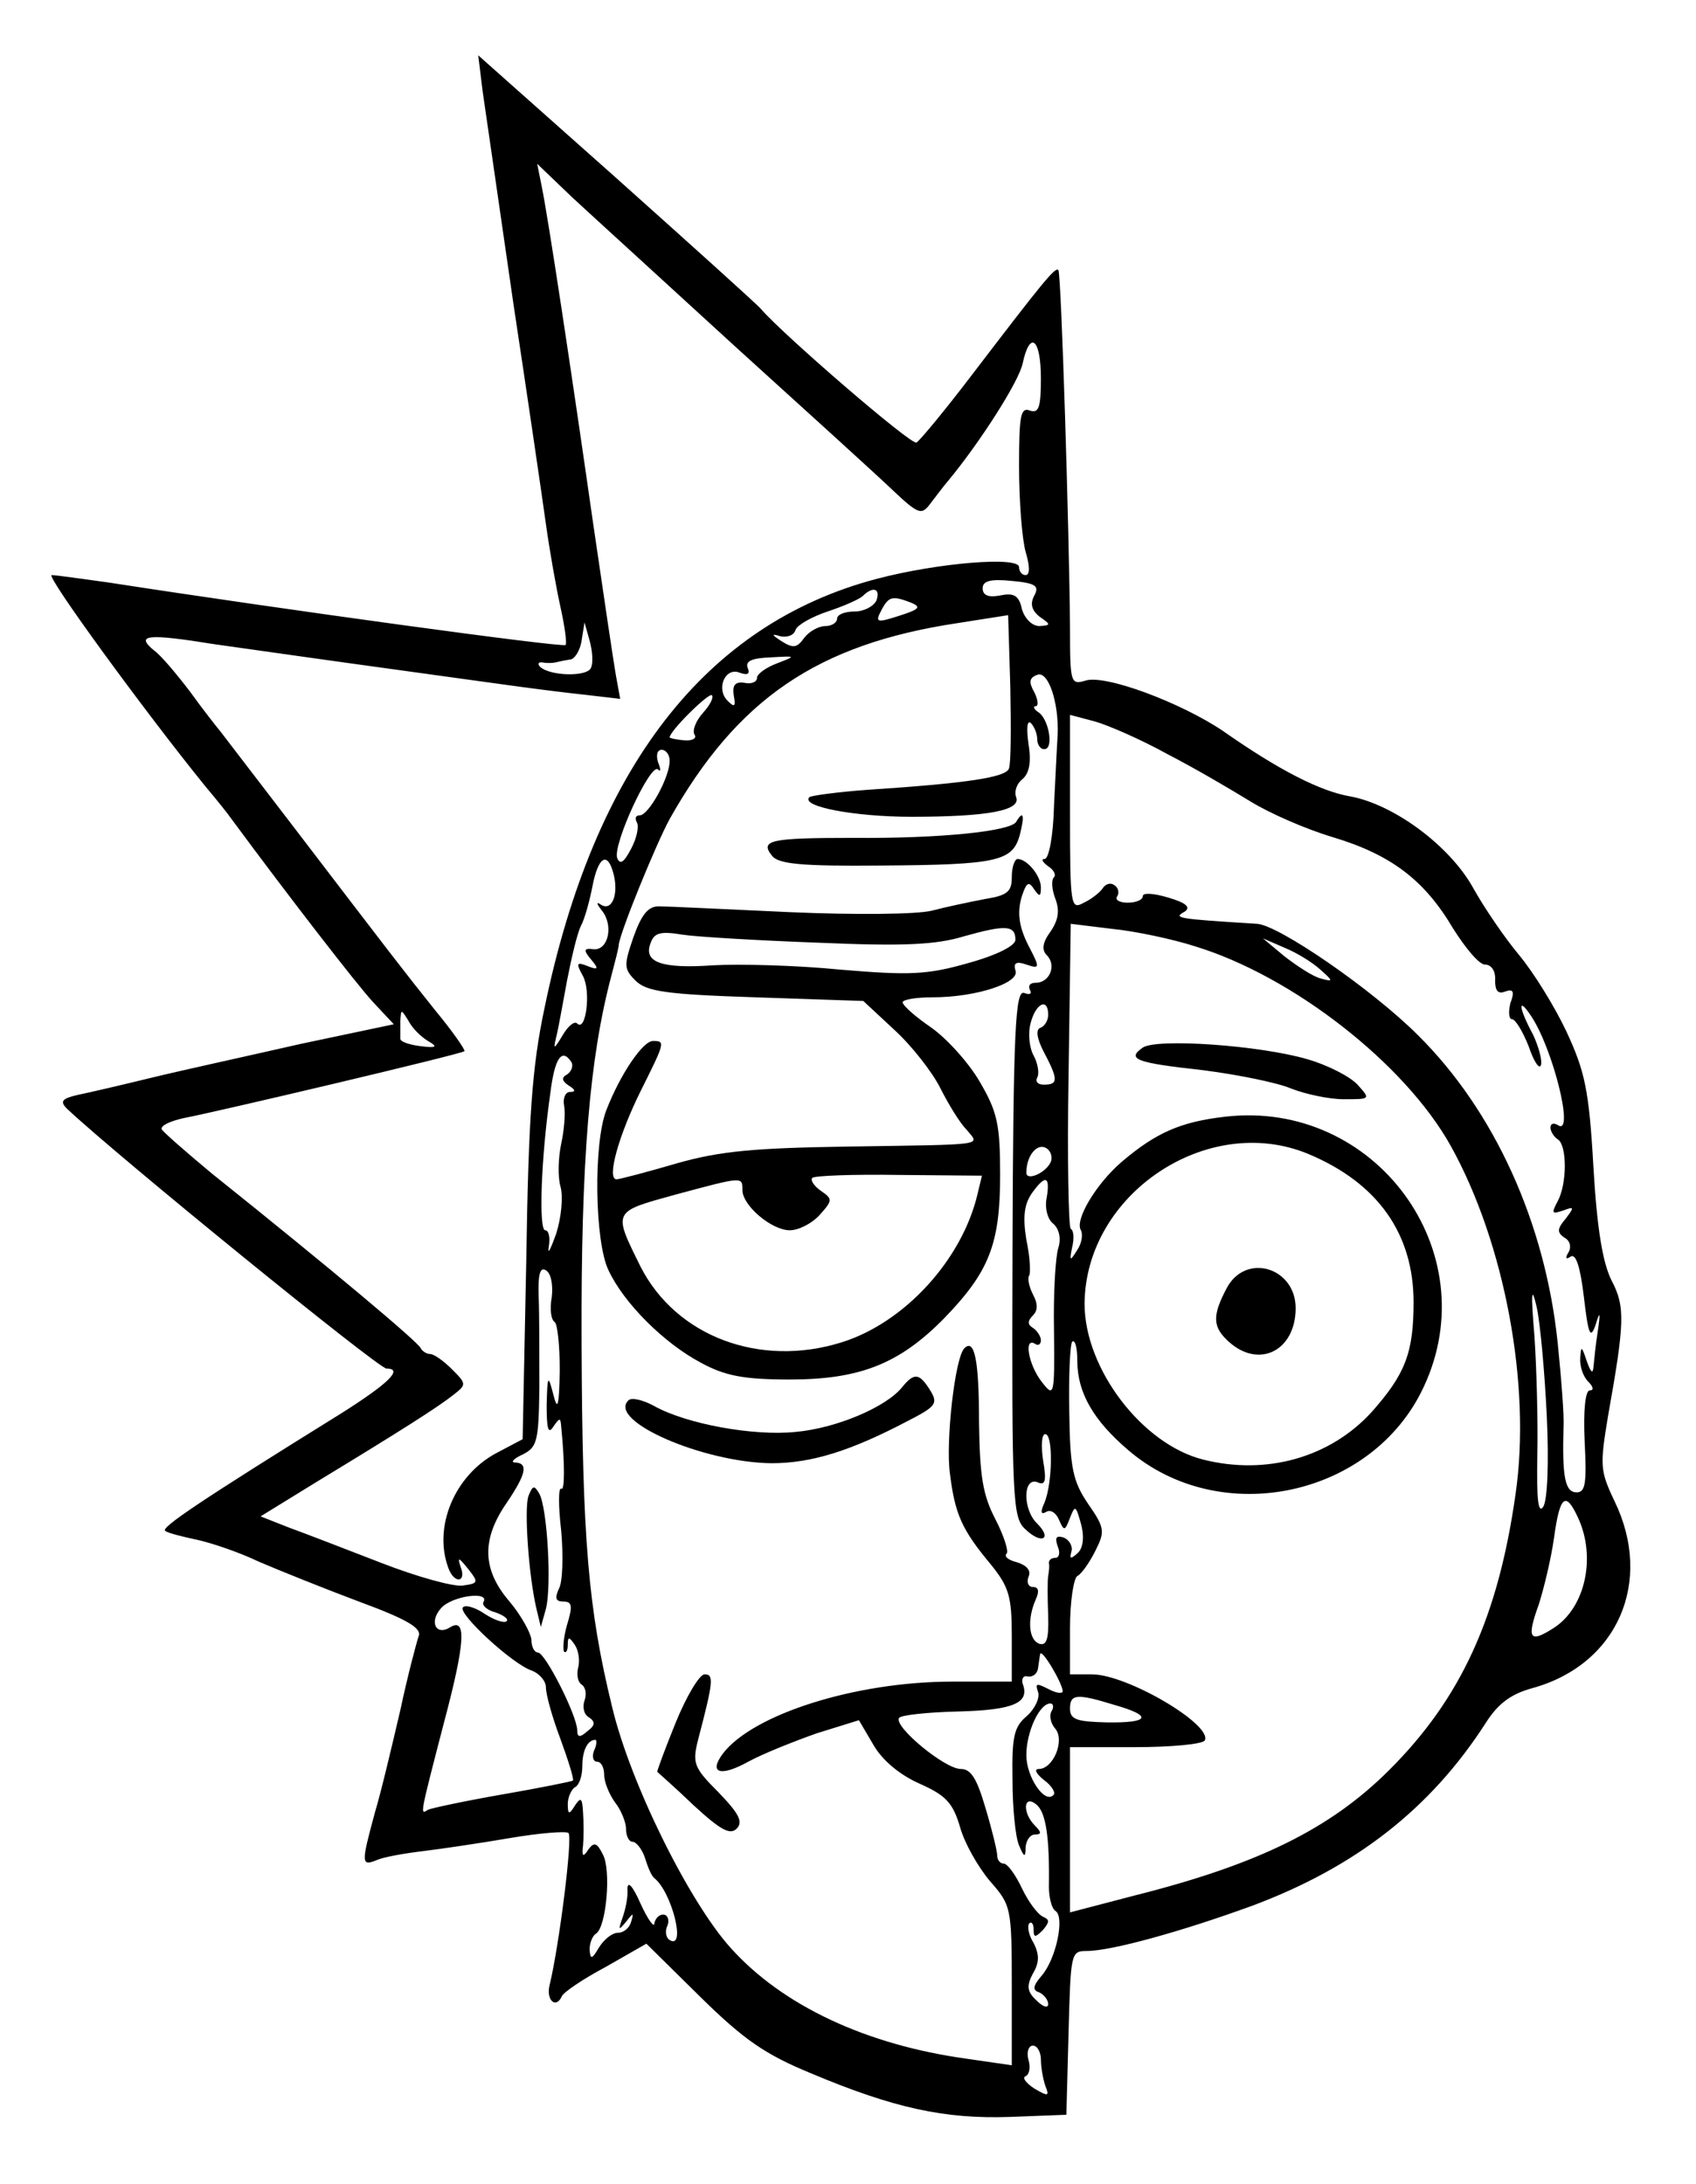 <?xml version="1.0" standalone="no"?>
<!DOCTYPE svg PUBLIC "-//W3C//DTD SVG 20010904//EN"
 "http://www.w3.org/TR/2001/REC-SVG-20010904/DTD/svg10.dtd">
<svg version="1.0" xmlns="http://www.w3.org/2000/svg"
 width="233pt" height="300pt" viewBox="0 0 233 300"
 preserveAspectRatio="xMidYMid meet">
<g transform="translate(0,300) scale(0.1,-0.1)"
fill="#000000" stroke="none">
<path d="M663 2875 c4 -28 23 -158 42 -290 20 -132 40 -269 45 -305 5 -36 14
-87 20 -114 6 -27 9 -50 7 -52 -3 -4 -390 49 -629 86 -37 5 -71 10 -77 10 -9
0 129 -189 211 -290 16 -19 32 -39 36 -45 82 -111 172 -227 194 -251 l29 -31
-128 -27 c-70 -16 -162 -36 -203 -46 -41 -10 -88 -21 -103 -24 -22 -5 -25 -9
-15 -19 69 -65 428 -357 439 -357 24 0 2 -21 -63 -62 -195 -121 -248 -157
-241 -161 4 -3 24 -8 43 -12 19 -4 58 -17 85 -30 28 -12 90 -37 138 -55 68
-25 87 -37 82 -48 -3 -9 -15 -54 -25 -101 -11 -47 -26 -111 -35 -141 -19 -70
-19 -74 3 -65 9 4 37 9 62 12 25 3 79 11 120 18 41 7 78 10 81 7 6 -6 -13
-156 -26 -209 -5 -21 9 -33 17 -15 2 5 28 23 60 40 l56 32 74 -73 c60 -59 89
-79 152 -105 114 -48 184 -63 273 -60 l78 3 3 113 c3 109 3 112 25 112 34 0
131 27 227 62 142 53 245 133 321 251 17 27 35 40 64 48 117 32 167 146 113
257 -20 42 -20 49 -9 116 23 129 24 151 5 187 -12 24 -20 70 -25 157 -6 106
-12 131 -37 185 -16 34 -45 81 -65 105 -20 24 -48 65 -63 92 -32 58 -109 115
-169 126 -41 7 -98 36 -175 90 -58 39 -162 78 -189 69 -20 -6 -21 -3 -21 72
-1 129 -12 488 -16 492 -4 5 -21 -16 -118 -143 -38 -50 -73 -92 -77 -94 -8 -3
-183 148 -214 184 -5 6 -95 87 -199 180 l-189 168 6 -49z m347 -351 c96 -87
193 -175 215 -196 37 -35 41 -36 53 -20 7 9 18 24 25 32 43 52 97 136 102 161
10 46 25 34 25 -21 0 -40 -3 -48 -15 -44 -13 5 -15 -7 -15 -77 0 -46 4 -99 9
-117 6 -20 6 -32 0 -32 -5 0 -9 5 -9 11 0 15 -111 6 -195 -16 -236 -62 -389
-260 -457 -590 -17 -80 -22 -150 -25 -346 l-5 -246 -36 -19 c-58 -31 -87 -102
-66 -158 8 -22 25 -20 17 1 -5 15 -3 14 10 -2 15 -19 14 -20 -7 -23 -13 -2
-63 12 -112 31 -49 19 -106 41 -128 49 l-38 15 78 48 c117 71 167 103 187 119
18 14 18 15 -2 35 -12 12 -25 21 -30 21 -5 0 -11 4 -13 8 -3 8 -122 108 -287
240 -36 30 -67 57 -69 61 -1 5 12 11 30 15 47 9 382 88 386 92 2 1 -16 27 -40
56 -44 55 -57 72 -203 263 -47 61 -88 115 -92 120 -5 6 -24 30 -42 55 -19 25
-41 51 -50 57 -25 21 -9 23 84 8 50 -7 162 -23 250 -35 167 -23 192 -27 264
-35 l43 -5 -6 33 c-3 17 -17 111 -31 207 -29 203 -62 422 -71 465 l-6 30 48
-46 c27 -25 128 -117 224 -205z m411 -342 c-6 -11 -4 -20 7 -29 16 -11 16 -12
0 -13 -10 0 -20 10 -24 23 -4 19 -11 23 -30 19 -16 -3 -24 0 -24 10 0 10 11
13 40 10 33 -3 38 -7 31 -20z m-217 -7 c-4 -8 -17 -15 -30 -15 -13 0 -24 -4
-24 -10 0 -5 -7 -10 -16 -10 -9 0 -22 -7 -29 -16 -10 -14 -15 -15 -31 -5 -14
9 -15 11 -2 7 9 -2 19 1 21 9 3 7 23 18 44 25 21 7 42 16 48 21 14 14 25 11
19 -6z m48 -3 c14 -6 11 -9 -17 -18 -31 -10 -33 -9 -24 8 10 19 15 20 41 10z
m134 -228 c-5 -12 -58 -20 -195 -29 -41 -3 -77 -8 -79 -10 -13 -13 63 -27 140
-27 107 0 151 9 144 27 -3 8 1 19 9 25 9 8 12 23 8 48 -3 21 -2 33 3 29 5 -5
9 -15 9 -23 0 -7 5 -14 10 -13 13 0 6 42 -9 51 -6 4 -7 8 -3 8 4 0 3 9 -2 19
-8 14 -7 20 4 24 15 6 30 -38 28 -83 -1 -14 -3 -58 -5 -97 -1 -41 -7 -73 -13
-73 -5 0 -3 -4 5 -10 8 -5 11 -12 8 -15 -4 -4 -3 -17 2 -30 6 -16 4 -29 -7
-45 -11 -15 -12 -25 -5 -32 14 -14 4 -38 -15 -38 -8 0 -11 -4 -8 -10 3 -5 0
-7 -8 -4 -12 4 -15 -48 -16 -357 -1 -343 0 -364 18 -380 22 -21 37 -13 16 8
-20 19 -20 64 0 57 11 -5 13 1 8 30 -3 20 -2 36 3 36 11 0 10 -67 -1 -94 -6
-13 -5 -17 2 -13 6 4 14 -1 18 -11 7 -16 8 -15 15 3 7 18 8 17 15 -8 5 -18 3
-33 -4 -40 -10 -9 -12 -9 -9 2 2 7 -3 16 -11 19 -10 3 -12 0 -8 -12 4 -9 2
-16 -3 -16 -6 0 -9 -3 -9 -7 1 -5 0 -12 -1 -18 -1 -5 -1 -30 0 -54 1 -32 -2
-42 -12 -39 -15 5 -17 34 -5 61 5 11 4 17 -4 17 -6 0 -9 6 -6 14 4 9 -3 16
-16 20 -12 3 -18 8 -14 12 3 3 -4 25 -16 48 -17 33 -21 59 -22 133 0 83 -6
115 -20 101 -13 -12 -26 -128 -20 -172 7 -56 16 -77 57 -126 24 -30 28 -43 28
-97 l0 -63 -82 0 c-133 0 -274 -45 -315 -99 -20 -27 -3 -32 35 -11 20 11 63
28 94 39 l58 18 20 -34 c12 -21 36 -41 63 -53 36 -16 46 -26 56 -60 6 -22 25
-55 41 -74 29 -33 30 -36 30 -143 l0 -110 -62 9 c-138 19 -253 73 -324 152
-57 63 -138 226 -163 331 -33 135 -41 230 -42 500 -1 252 11 392 41 505 5 19
10 38 10 42 2 18 51 138 70 173 93 165 203 240 395 269 l70 11 3 -99 c1 -55 1
-105 -2 -112z m-574 139 c-4 -13 -56 -12 -70 1 -4 4 -2 7 3 6 6 -1 13 -1 18 0
4 1 13 3 20 4 6 0 14 12 16 26 l4 25 7 -25 c4 -14 5 -31 2 -37z m256 6 c-16
-6 -28 -15 -28 -20 0 -6 -8 -9 -17 -7 -13 2 -17 -3 -15 -17 3 -16 1 -17 -8 -8
-17 16 -4 47 16 39 11 -4 15 -2 11 7 -3 9 6 13 32 14 35 2 35 2 9 -8z m-102
-68 c-10 -11 -15 -24 -12 -30 4 -5 -3 -9 -14 -8 -11 1 -20 3 -20 4 0 9 54 62
58 58 3 -3 -3 -14 -12 -24z m638 -57 c37 -19 88 -49 114 -65 26 -16 76 -38
113 -49 80 -24 126 -59 165 -125 17 -27 36 -50 44 -50 9 0 15 -9 14 -22 0 -14
4 -19 14 -15 11 4 13 0 7 -16 -3 -12 -2 -22 2 -22 5 0 15 -17 23 -37 7 -21 15
-33 17 -26 2 6 -3 25 -11 42 -20 37 -21 53 -3 26 30 -44 60 -164 38 -151 -6 4
-11 3 -11 -3 0 -5 5 -13 10 -16 13 -8 13 -61 0 -85 -9 -17 -8 -18 7 -13 16 6
16 5 4 -11 -12 -14 -12 -19 -2 -26 8 -4 10 -13 6 -20 -5 -8 -4 -11 3 -6 7 4
13 -14 18 -56 6 -52 9 -58 16 -38 6 20 7 18 3 -9 -3 -18 -5 -41 -6 -50 -1 -9
-4 -5 -9 9 -7 21 -8 22 -9 5 -1 -12 4 -26 11 -33 7 -7 8 -12 2 -12 -6 0 -9
-27 -7 -70 3 -58 1 -70 -11 -70 -16 0 -20 21 -18 90 1 14 -3 66 -8 115 -17
165 -87 319 -192 423 -63 63 -191 151 -221 153 -114 7 -115 8 -99 17 8 6 1 12
-23 19 -20 6 -35 7 -35 2 0 -5 -9 -9 -21 -9 -11 0 -18 4 -14 9 3 5 1 12 -4 15
-5 4 -12 2 -16 -4 -3 -5 -15 -15 -26 -20 -18 -10 -19 -6 -19 124 l0 134 34 -9
c18 -5 64 -25 100 -45z m-684 -9 c0 -23 -29 -75 -41 -75 -6 0 -7 -4 -4 -10 3
-5 0 -21 -8 -36 -10 -19 -15 -22 -19 -13 -7 18 46 132 56 122 4 -4 4 0 0 10
-3 10 -1 17 5 17 6 0 11 -7 11 -15z m-77 -156 c7 -27 -2 -51 -17 -42 -7 5 -7
2 1 -8 16 -20 9 -54 -11 -53 -14 2 -15 -1 -4 -14 11 -13 10 -15 -5 -9 -15 6
-16 4 -6 -14 11 -21 4 -77 -8 -65 -4 4 -13 -4 -20 -16 -12 -20 -13 -20 -9 -3
3 11 9 46 15 78 6 31 14 65 19 75 5 9 12 34 16 55 8 41 21 48 29 16z m799 -99
c134 -41 288 -161 351 -274 74 -133 111 -329 89 -479 -24 -169 -75 -280 -173
-378 -81 -81 -180 -130 -351 -173 l-88 -23 0 114 0 113 89 0 c50 0 92 4 96 9
12 21 -106 91 -155 91 l-30 0 0 64 c0 36 5 68 10 71 6 3 17 19 25 35 13 26 13
31 -10 64 -21 31 -25 49 -26 126 -1 49 1 93 4 97 4 3 7 -8 7 -26 0 -44 22 -82
70 -123 127 -109 336 -64 406 87 87 186 -67 395 -273 371 -61 -7 -95 -22 -142
-62 -35 -30 -65 -80 -56 -94 3 -6 1 -18 -5 -27 -10 -16 -11 -16 -7 4 3 12 2
23 -2 25 -3 2 -5 97 -3 211 l3 208 57 -7 c31 -3 83 -14 114 -24z m172 -32 c18
-16 18 -17 0 -12 -11 3 -32 17 -49 30 l-30 25 30 -13 c17 -7 38 -20 49 -30z
m-374 -62 c0 -8 -5 -16 -11 -18 -6 -2 -5 -14 5 -33 20 -38 20 -45 0 -45 -8 0
-12 4 -9 10 3 5 1 19 -5 30 -6 11 -8 31 -4 45 7 27 24 35 24 11z m-852 -36
c14 -8 12 -10 -11 -7 -15 2 -27 6 -27 10 0 4 0 15 0 25 1 16 1 16 11 0 5 -10
17 -22 27 -28z m197 -29 c3 -5 0 -13 -6 -17 -8 -4 -7 -9 2 -15 10 -6 10 -9 2
-9 -6 0 -10 -8 -8 -19 2 -10 0 -34 -4 -52 -4 -19 -5 -45 -1 -59 4 -14 1 -43
-6 -65 -8 -22 -12 -30 -10 -17 2 12 0 22 -5 22 -9 0 -6 97 7 188 6 49 16 63
29 43z m659 -136 c-6 -16 -34 -28 -34 -16 0 22 13 39 25 35 8 -3 11 -12 9 -19z
m353 10 c96 -40 145 -110 145 -204 0 -70 -12 -99 -57 -150 -57 -63 -145 -88
-232 -66 -84 21 -163 125 -163 214 1 151 169 263 307 206z m-359 -60 c-3 -14
1 -30 9 -36 8 -7 11 -20 7 -33 -4 -12 -7 -63 -6 -114 1 -91 0 -92 -17 -70 -18
23 -25 62 -9 52 4 -3 8 -1 8 5 0 5 -5 13 -11 17 -7 4 -8 9 0 17 7 7 7 16 0 29
-5 10 -8 22 -5 26 2 4 1 26 -4 49 -5 31 -3 48 7 63 19 27 26 25 21 -5z m-680
-137 c-3 -16 -1 -31 4 -34 4 -3 7 -33 7 -67 -1 -50 -3 -56 -9 -32 -7 27 -8 26
-9 -15 0 -32 2 -41 9 -30 9 13 10 13 11 0 5 -50 5 -89 0 -85 -4 2 -4 -24 0
-58 3 -34 2 -70 -3 -79 -6 -13 -5 -18 6 -18 12 0 13 -6 5 -32 -5 -17 -6 -34
-4 -37 3 -2 5 2 5 10 0 11 2 11 10 -1 5 -8 7 -22 4 -32 -2 -9 0 -19 5 -22 6
-4 7 -14 4 -22 -3 -9 -1 -19 6 -23 9 -6 9 -11 -2 -19 -10 -9 -14 -9 -14 1 0
20 -44 107 -54 107 -5 0 -9 8 -9 18 -1 9 -14 33 -30 52 -37 43 -39 84 -5 134
28 41 31 56 13 57 -7 0 -3 5 10 11 20 10 22 18 23 92 0 45 0 101 -1 125 -1 31
2 41 10 36 7 -4 10 -20 8 -37z m1367 -163 c3 -64 1 -116 -5 -125 -7 -10 -9 11
-8 70 1 47 -1 121 -4 165 -5 60 -4 70 3 40 5 -22 11 -89 14 -150z m43 -140
c25 -54 10 -123 -33 -151 -34 -22 -38 -15 -21 32 7 22 17 63 21 92 8 58 16 64
33 27z m-1504 -116 c-2 -4 5 -11 17 -14 11 -4 18 -9 15 -12 -3 -3 -16 1 -30
10 -13 9 -27 13 -30 9 -8 -8 69 -79 95 -87 10 -4 19 -14 19 -23 0 -10 9 -42
20 -71 11 -30 19 -56 17 -57 -1 -1 -45 -10 -97 -19 -52 -9 -98 -19 -102 -21
-11 -7 -12 -11 22 120 29 109 31 144 9 131 -20 -13 -30 7 -13 26 15 17 68 24
58 8z m796 -122 c0 -4 -9 -3 -20 3 -16 8 -18 8 -14 -4 3 -8 -4 -23 -15 -33
-18 -15 -21 -28 -20 -88 0 -38 4 -79 9 -90 7 -17 9 -17 9 -2 1 9 6 17 13 17 9
0 9 3 0 12 -18 18 -16 44 2 29 13 -11 18 -45 17 -113 0 -15 4 -30 9 -33 13 -8
1 -66 -19 -89 -12 -14 -13 -20 -3 -23 6 -3 12 -10 12 -16 0 -6 -7 -4 -16 5
-13 12 -14 20 -5 37 9 15 9 26 1 42 -7 11 -9 23 -6 27 3 3 6 -1 6 -8 0 -12 2
-12 13 -1 9 11 9 14 0 18 -7 3 -20 20 -29 39 -9 19 -20 34 -25 34 -5 0 -9 5
-9 11 0 6 -7 35 -16 65 -12 41 -20 54 -34 54 -22 0 -92 58 -85 70 2 4 39 8 82
9 76 2 98 12 88 38 -2 7 1 12 7 10 7 -1 13 4 14 11 1 6 2 15 3 20 2 8 30 -39
31 -51z m71 -19 c53 -15 49 -25 -11 -24 -41 1 -50 4 -50 19 0 20 9 21 61 5z
m-86 -8 c-4 -6 -2 -17 5 -25 13 -16 -3 -55 -23 -55 -7 0 -3 -7 7 -15 11 -8 17
-18 13 -21 -12 -12 -37 25 -37 55 0 32 18 71 33 71 4 0 5 -5 2 -10z m-629 -55
c-3 -8 -1 -15 4 -15 6 0 10 -8 10 -18 0 -10 7 -27 15 -38 8 -10 15 -27 15 -36
0 -10 4 -18 9 -18 5 0 13 -10 17 -22 4 -13 9 -25 13 -28 24 -19 44 -99 21 -85
-5 3 -7 12 -3 20 3 8 0 15 -6 15 -6 0 -11 -6 -12 -12 0 -7 -9 5 -19 27 -11 25
-18 32 -18 20 1 -11 -3 -29 -7 -40 -6 -17 -5 -17 5 -5 10 13 11 13 7 0 -2 -8
-10 -15 -18 -15 -8 0 -19 -9 -26 -20 -10 -17 -12 -17 -13 -3 0 9 4 19 9 22 14
9 21 88 9 109 -8 16 -12 17 -20 6 -7 -11 -9 -9 -7 6 1 11 1 31 0 45 -1 20 -3
22 -11 10 -8 -13 -10 -13 -10 2 0 9 5 20 10 23 6 3 10 16 10 29 0 21 7 36 18
36 2 0 2 -7 -2 -15z m614 -424 c0 -11 3 -27 6 -36 6 -15 4 -15 -15 -4 -12 8
-17 15 -12 17 5 2 7 12 4 22 -3 11 0 20 6 20 6 0 11 -9 11 -19z"/>
<path d="M1396 1871 c-8 -13 -105 -23 -224 -22 -114 0 -129 -3 -111 -25 9 -11
42 -14 148 -13 162 1 182 6 192 42 7 27 5 35 -5 18z"/>
<path d="M1390 1795 c0 -20 -6 -25 -37 -30 -21 -4 -54 -11 -73 -16 -20 -5
-104 -6 -195 -2 -88 4 -169 8 -180 8 -15 0 -24 -12 -35 -43 -13 -38 -13 -43 3
-59 15 -15 42 -19 165 -23 l148 -5 43 -40 c24 -22 52 -58 63 -80 11 -22 27
-48 36 -57 18 -22 31 -20 -163 -23 -128 -2 -175 -6 -235 -23 -41 -12 -79 -22
-83 -22 -14 0 3 61 34 123 33 66 33 67 16 67 -14 0 -45 -46 -64 -95 -18 -46
-16 -181 3 -220 21 -45 76 -100 127 -127 33 -18 59 -23 122 -23 97 0 151 22
212 84 62 64 77 102 77 197 0 70 -4 87 -28 128 -15 26 -45 59 -66 74 -22 15
-39 30 -40 35 0 4 19 7 41 7 60 0 121 20 114 37 -3 10 1 13 15 8 18 -6 19 -5
5 22 -16 30 -19 52 -9 78 5 13 8 14 15 3 7 -10 9 -10 9 3 0 16 -19 39 -32 39
-4 0 -8 -11 -8 -25z m5 -86 c0 -8 -25 -21 -65 -32 -56 -16 -80 -17 -175 -9
-60 6 -139 8 -175 6 -71 -5 -97 4 -86 31 5 14 14 16 44 11 20 -3 105 -8 187
-11 116 -5 161 -3 200 9 57 16 70 15 70 -5z m-52 -349 c-21 -90 -100 -177
-187 -204 -112 -35 -227 8 -276 104 -38 77 -39 75 48 99 93 25 92 25 92 6 0
-21 40 -55 65 -55 12 0 30 9 41 21 18 20 18 22 2 33 -10 7 -15 15 -12 18 3 3
56 5 119 4 l114 -1 -6 -25z"/>
<path d="M1239 1094 c-22 -27 -90 -56 -146 -61 -58 -6 -151 11 -195 36 -15 8
-31 12 -35 7 -28 -28 103 -85 197 -86 55 0 109 17 187 58 39 20 42 24 31 42
-15 24 -22 25 -39 4z"/>
<path d="M928 633 c-15 -37 -26 -67 -25 -67 1 -1 24 -21 50 -46 37 -34 50 -41
59 -32 9 9 4 20 -25 50 -34 34 -36 40 -28 72 21 80 22 90 9 90 -7 0 -25 -30
-40 -67z"/>
<path d="M1570 1561 c-23 -16 -9 -21 82 -31 47 -6 102 -17 121 -25 20 -8 53
-15 73 -15 37 0 37 0 19 20 -10 11 -41 27 -69 35 -65 19 -206 29 -226 16z"/>
<path d="M1685 1230 c-20 -38 -19 -53 3 -73 42 -38 92 -12 92 46 0 56 -69 77
-95 27z"/>
<path d="M726 945 c-6 -17 0 -108 11 -155 l6 -25 7 25 c8 31 2 138 -9 158 -7
12 -9 12 -15 -3z"/>
</g>
</svg>
